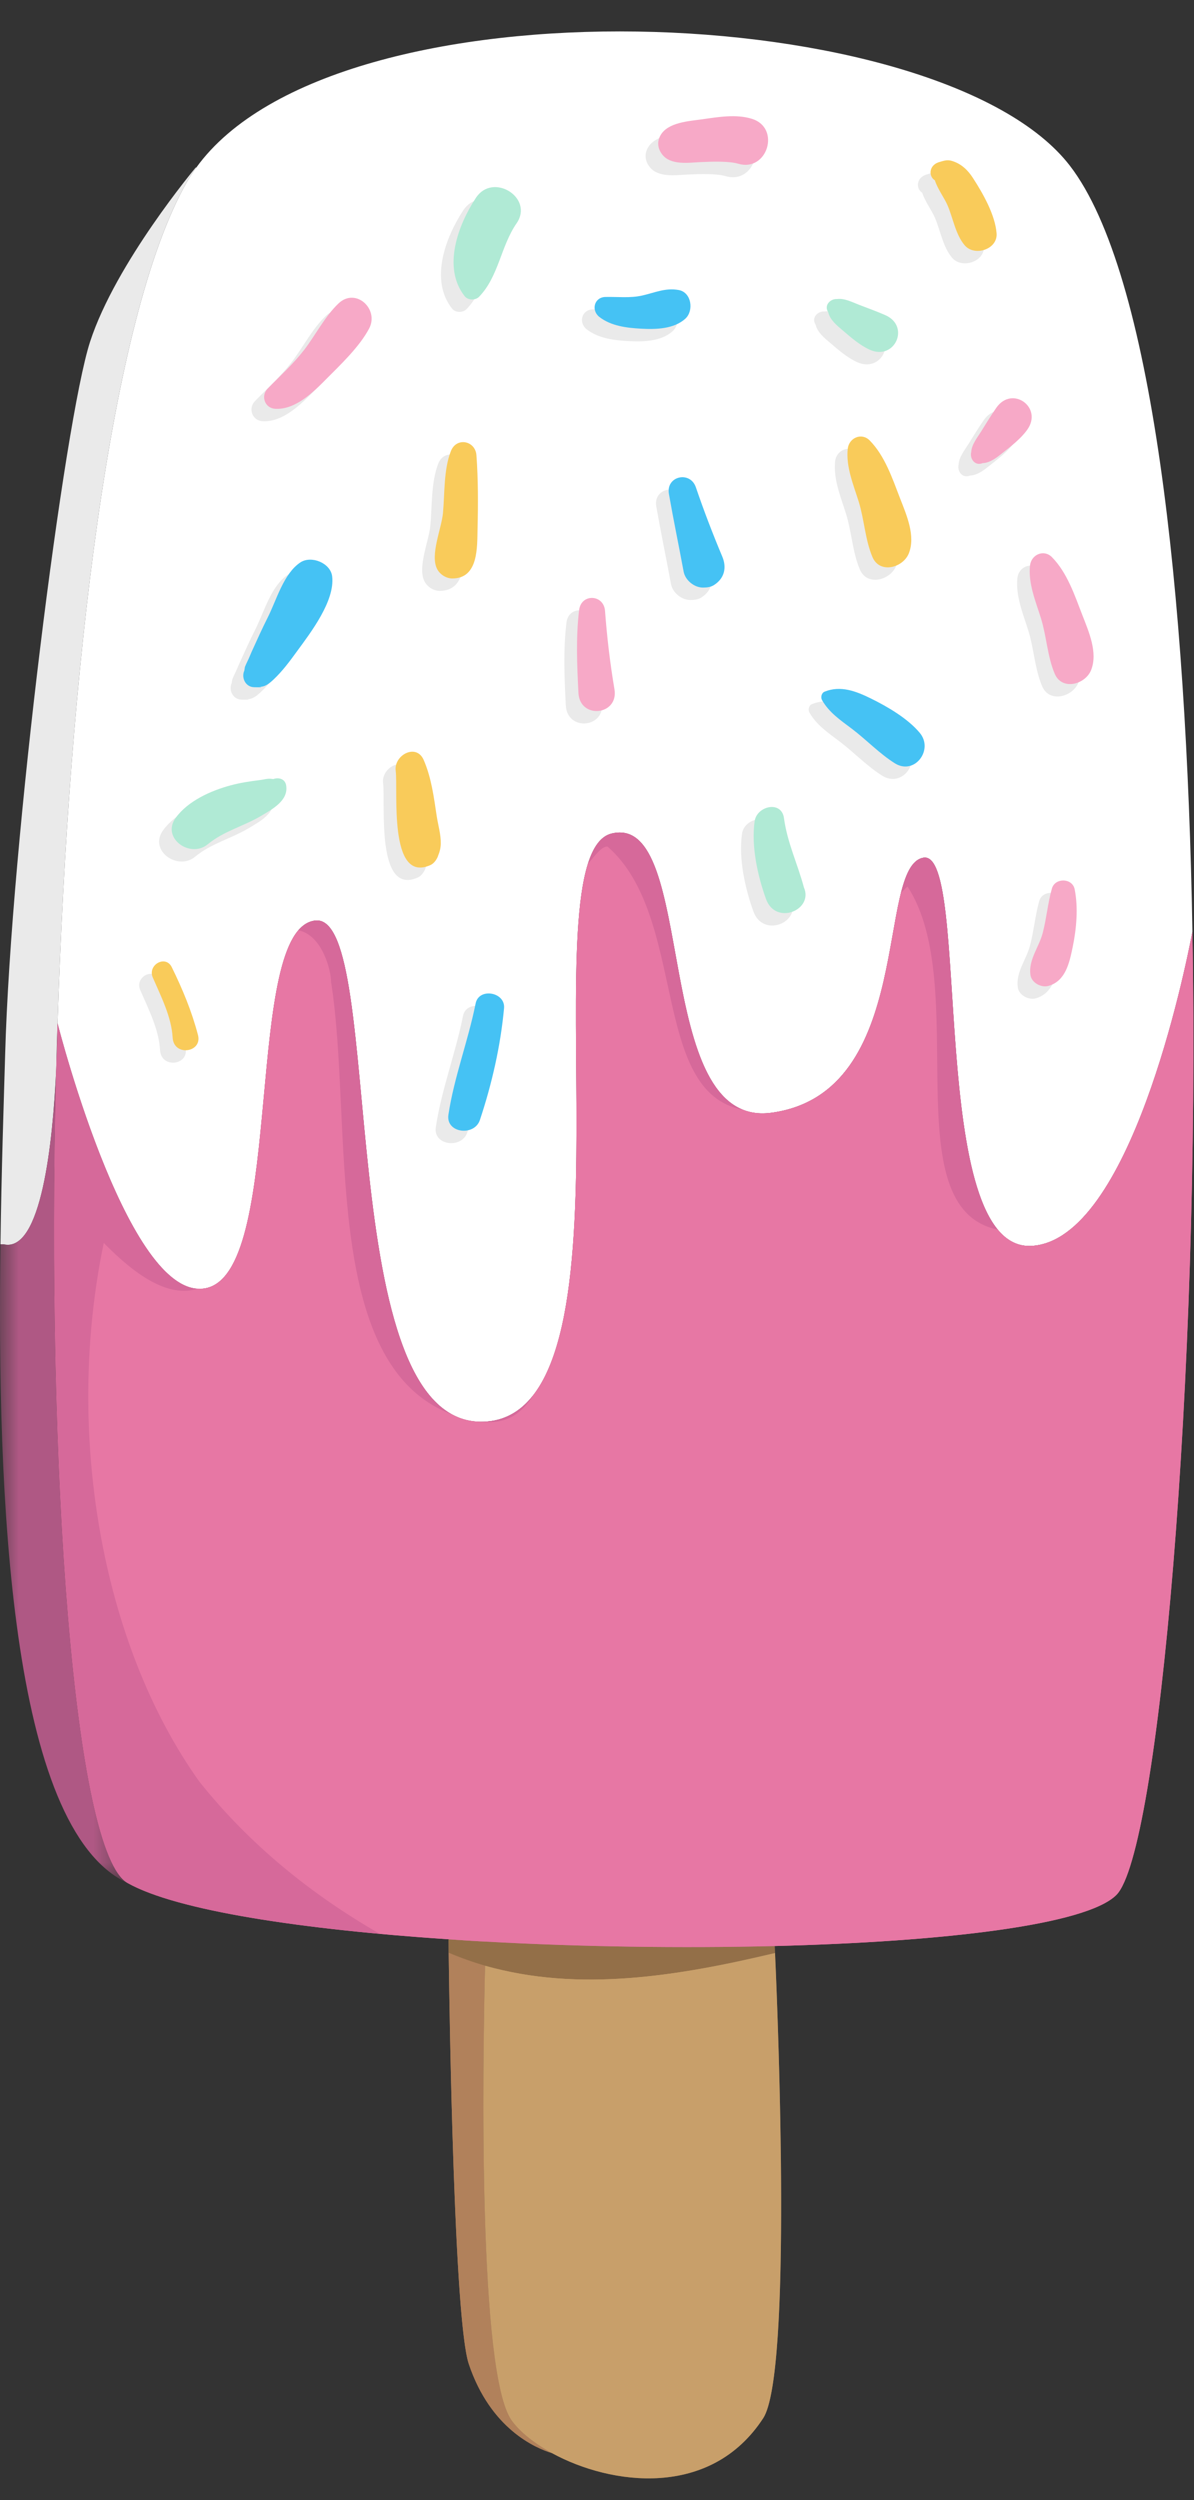 <?xml version="1.0" encoding="UTF-8"?>
<svg width="32px" height="67px" viewBox="0 0 32 67" version="1.1" xmlns="http://www.w3.org/2000/svg" xmlns:xlink="http://www.w3.org/1999/xlink">
    <rect x="0" y="0" width="32" height="67" fill="#333333" stroke="none"/>
    <!-- Generator: Sketch 53.1 (72631) - https://sketchapp.com -->
    <title>Group 10icecream</title>
    <desc>Created with Sketch.</desc>
    <defs>
        <polygon id="path-1" points="0.955 0.615 8.935 0.615 8.935 15 0.955 15"></polygon>
        <polygon id="path-3" points="0 0.336 3.421 0.336 3.421 22.047 0 22.047"></polygon>
    </defs>
    <g id="Page-1" stroke="none" stroke-width="1" fill="none" fill-rule="evenodd">
        <g id="Artboard" transform="translate(-371, -945)">
            <g id="Group-10" transform="translate(371, 945.842)">
                <path d="M2.414,8.317 C3.102,6.2 5.248,3.644 5.248,3.644 L5.259,3.651 C5.167,3.778 5.082,3.905 5.007,4.038 C2.936,7.677 1.847,17.183 1.543,26.581 L1.54,26.578 C1.54,26.578 1.54,26.605 1.539,26.652 C1.539,26.658 1.539,26.665 1.539,26.672 C1.526,27.01 1.517,27.353 1.511,27.694 C1.51,27.765 1.506,27.835 1.502,27.909 C1.414,29.729 1.115,32.745 0.097,32.502 L0.013,32.502 C0.039,30.51 0.101,28.726 0.138,27.415 C0.294,21.715 1.726,10.434 2.414,8.317" id="Fill-1" fill="#EAEAEA"></path>
                <path d="M31.958,24.125 C31.762,25.163 30.289,32.389 27.652,32.545 C24.81,32.717 26.046,21.925 24.75,22.142 C23.454,22.36 24.555,28.452 20.671,28.978 C17.414,29.418 18.73,20.924 16.391,21.495 C14.052,22.067 17.331,36.866 13.065,37.251 C8.799,37.633 10.394,23.63 8.454,23.826 C6.514,24.025 7.652,33.086 5.571,33.666 C3.521,34.237 1.598,26.806 1.543,26.585 C1.54,26.581 1.543,26.581 1.543,26.581 C1.847,17.183 2.936,7.677 5.007,4.038 C5.082,3.905 5.167,3.778 5.259,3.651 C8.996,-1.537 25.236,-0.871 28.675,3.601 C30.895,6.486 31.802,15.092 31.958,24.125" id="Fill-3" fill="#FFFFFF"></path>
                <path d="M13.017,51.189 C12.966,52.949 12.727,62.653 13.716,64.023 C13.931,64.323 14.311,64.631 14.795,64.897 C14.35,64.762 13.147,64.246 12.564,62.508 C12.122,61.189 12.021,51.161 12.021,51.161 L12.025,51.127 C12.35,51.15 12.682,51.173 13.017,51.189" id="Fill-5" fill="#B1815B"></path>
                <g id="Group-9" transform="translate(12, 50.574)">
                    <mask id="mask-2" fill="white">
                        <use xlink:href="#path-1"></use>
                    </mask>
                    <g id="Clip-8"></g>
                    <path d="M2.795,14.323 C2.311,14.057 1.931,13.749 1.715,13.449 C0.727,12.079 0.966,2.376 1.017,0.615 C3.558,0.757 6.267,0.795 8.763,0.734 C8.826,2.103 9.258,12.148 8.454,13.386 C7.044,15.548 4.378,15.188 2.795,14.323" id="Fill-7" fill="#C89F6A" mask="url(#mask-2)"></path>
                </g>
                <path d="M12.025,51.487 C12.047,53.21 12.169,61.33 12.564,62.508 C13.147,64.246 14.35,64.762 14.795,64.897 C14.311,64.631 13.931,64.323 13.716,64.023 C12.815,62.774 12.933,54.603 13,51.834 C12.672,51.739 12.347,51.624 12.025,51.487" id="Fill-10" fill="#B1815B"></path>
                <path d="M20.763,51.308 C18.267,51.369 15.558,51.33 13.017,51.189 C12.682,51.173 12.35,51.15 12.024,51.127 L12.021,51.161 C12.021,51.161 12.022,51.281 12.025,51.487 C12.346,51.623 12.672,51.739 13,51.834 C15.517,52.558 18.206,52.108 20.771,51.494 C20.768,51.422 20.765,51.358 20.763,51.308" id="Fill-12" fill="#936F48"></path>
                <path d="M13,51.834 C12.933,54.603 12.815,62.774 13.716,64.023 C13.931,64.323 14.311,64.631 14.795,64.897 C16.378,65.761 19.045,66.121 20.454,63.96 C21.229,62.767 20.856,53.398 20.772,51.494 C18.206,52.108 15.517,52.558 13,51.834" id="Fill-14" fill="#C89F6A"></path>
                <path d="M20.763,51.308 C18.267,51.369 15.558,51.33 13.017,51.189 C12.682,51.173 12.35,51.15 12.024,51.127 C8.109,50.868 4.74,50.361 3.421,49.62 C1.982,48.81 1.238,38.612 1.502,27.909 C1.506,27.835 1.51,27.765 1.51,27.694 C1.531,27.212 1.537,26.839 1.539,26.672 C1.539,26.665 1.539,26.658 1.539,26.652 C1.539,26.628 1.539,26.608 1.543,26.584 C1.598,26.806 3.521,34.237 5.571,33.666 C7.652,33.086 6.513,24.025 8.453,23.826 C10.394,23.63 8.799,37.633 13.065,37.251 C17.33,36.866 14.052,22.066 16.39,21.495 C18.729,20.924 17.414,29.418 20.67,28.978 C24.555,28.452 23.453,22.36 24.749,22.142 C26.046,21.924 24.809,32.717 27.651,32.545 C30.288,32.389 31.761,25.163 31.957,24.125 C32.17,36.089 31.056,48.801 29.919,49.939 C29.115,50.744 25.295,51.193 20.763,51.308" id="Fill-16" fill="#E777A4"></path>
                <g id="Group-20" transform="translate(0, 27.574)">
                    <mask id="mask-4" fill="white">
                        <use xlink:href="#path-3"></use>
                    </mask>
                    <g id="Clip-19"></g>
                    <path d="M1.502,0.336 C1.238,11.039 1.982,21.236 3.421,22.047 C0.246,20.588 -0.081,11.591 0.013,4.928 L0.097,4.928 C1.114,5.171 1.414,2.155 1.502,0.336" id="Fill-18" fill="#AF5884" mask="url(#mask-4)"></path>
                </g>
                <path d="M31.958,24.125 C31.762,25.163 30.289,32.389 27.652,32.545 C27.285,32.568 26.987,32.404 26.742,32.109 C23.92,31.536 26.062,25.57 24.321,22.914 C24.263,22.97 24.205,23.028 24.148,23.084 C23.697,24.865 23.664,28.573 20.671,28.978 C20.384,29.017 20.134,28.983 19.912,28.895 C17.416,28.446 18.438,23.723 16.281,21.843 C16.12,21.842 15.958,22.07 15.759,22.309 C14.886,25.069 16.299,33.951 14.293,36.542 C13.994,37.039 13.564,37.331 12.916,37.257 C12.62,37.26 12.353,37.19 12.112,37.059 C8.567,35.741 9.475,29.273 8.873,25.473 C8.876,25.194 8.651,24.224 7.998,24.088 C6.969,25.284 7.23,30.232 6.455,32.522 C6.46,32.513 6.465,32.506 6.47,32.496 C6.465,32.506 6.46,32.513 6.455,32.522 C6.249,33.132 5.969,33.555 5.571,33.666 C5.482,33.691 5.393,33.696 5.304,33.691 C4.519,33.941 3.649,33.349 2.781,32.467 C1.734,37.489 2.695,43.198 5.348,46.909 C6.698,48.598 8.347,49.928 10.18,50.982 C10.777,51.036 11.393,51.086 12.025,51.127 C12.35,51.15 12.682,51.173 13.017,51.189 C15.558,51.33 18.268,51.369 20.764,51.308 C25.295,51.193 29.115,50.745 29.92,49.939 C31.056,48.802 32.171,36.089 31.958,24.125" id="Fill-21" fill="#E777A4"></path>
                <path d="M8.454,23.826 C8.278,23.844 8.128,23.937 7.998,24.088 C8.651,24.224 8.876,25.194 8.873,25.473 C9.475,29.273 8.567,35.741 12.112,37.059 C9.043,35.385 10.232,23.647 8.454,23.826" id="Fill-23" fill="#D6699A"></path>
                <path d="M13.065,37.251 C13.014,37.256 12.965,37.256 12.916,37.257 C13.564,37.331 13.994,37.039 14.293,36.542 C13.976,36.951 13.575,37.205 13.065,37.251" id="Fill-25" fill="#D6699A"></path>
                <path d="M5.348,46.909 C2.695,43.199 1.734,37.49 2.781,32.467 C3.649,33.35 4.519,33.941 5.304,33.692 C3.357,33.596 1.596,26.797 1.543,26.585 C1.54,26.608 1.54,26.629 1.54,26.652 C1.539,26.659 1.539,26.666 1.539,26.672 C1.538,26.84 1.532,27.212 1.511,27.695 C1.51,27.765 1.506,27.836 1.503,27.91 C1.239,38.613 1.982,48.81 3.421,49.62 C4.527,50.242 7.077,50.698 10.18,50.982 C8.347,49.929 6.698,48.598 5.348,46.909" id="Fill-27" fill="#D6699A"></path>
                <path d="M24.75,22.143 C24.453,22.193 24.282,22.555 24.148,23.085 C24.205,23.028 24.264,22.971 24.321,22.914 C26.062,25.57 23.92,31.537 26.742,32.109 C25.088,30.112 25.879,21.953 24.75,22.143" id="Fill-29" fill="#D6699A"></path>
                <path d="M16.391,21.495 C16.102,21.565 15.902,21.859 15.759,22.309 C15.958,22.07 16.121,21.842 16.281,21.843 C18.439,23.722 17.416,28.446 19.913,28.895 C17.619,27.988 18.524,20.974 16.391,21.495" id="Fill-31" fill="#D6699A"></path>
                <path d="M8.565,14.941 C8.524,14.578 8.004,14.369 7.711,14.563 C7.263,14.858 7.072,15.575 6.836,16.039 C6.685,16.338 6.548,16.646 6.409,16.951 C6.37,17.037 6.337,17.125 6.294,17.21 C6.27,17.26 6.247,17.311 6.226,17.363 C6.22,17.396 6.215,17.429 6.209,17.463 C6.125,17.646 6.235,17.902 6.473,17.907 C6.525,17.908 6.78,17.915 6.604,17.893 C6.758,17.911 6.893,17.796 6.995,17.699 C7.235,17.472 7.431,17.207 7.625,16.94 C7.995,16.434 8.639,15.594 8.565,14.941" id="Fill-33" fill="#EAEAEA"></path>
                <path d="M11.407,22.413 C11.407,22.413 11.408,22.41 11.409,22.408 C11.45,22.31 11.473,22.208 11.475,22.099 C11.481,21.86 11.403,21.599 11.367,21.365 C11.289,20.851 11.225,20.335 11.017,19.856 C10.819,19.401 10.215,19.726 10.267,20.145 C10.334,20.675 10.067,23.168 11.192,22.676 C11.263,22.645 11.324,22.581 11.366,22.506 C11.366,22.506 11.373,22.494 11.386,22.469 C11.396,22.451 11.399,22.432 11.407,22.413" id="Fill-35" fill="#EAEAEA"></path>
                <path d="M12.461,13.648 C12.477,13.003 12.478,12.335 12.432,11.692 C12.403,11.298 11.896,11.198 11.747,11.578 C11.551,12.077 11.583,12.712 11.534,13.239 C11.496,13.656 11.182,14.362 11.378,14.741 C11.454,14.887 11.622,14.994 11.788,14.993 C12.492,14.989 12.449,14.146 12.461,13.648" id="Fill-37" fill="#EAEAEA"></path>
                <path d="M8.735,7.621 C8.371,7.965 8.119,8.469 7.814,8.866 C7.518,9.249 7.167,9.563 6.833,9.907 C6.643,10.102 6.758,10.431 7.037,10.446 C7.574,10.476 8.049,10.008 8.397,9.657 C8.786,9.266 9.295,8.785 9.554,8.295 C9.829,7.773 9.195,7.186 8.735,7.621" id="Fill-39" fill="#EAEAEA"></path>
                <path d="M17.852,7.263 C17.495,7.198 17.221,7.332 16.875,7.41 C16.544,7.485 16.221,7.441 15.887,7.449 C15.585,7.456 15.498,7.808 15.725,7.984 C16.037,8.228 16.459,8.278 16.843,8.299 C17.241,8.321 17.724,8.309 18.029,8.031 C18.262,7.819 18.198,7.326 17.852,7.263" id="Fill-41" fill="#EAEAEA"></path>
                <path d="M19.02,14.41 C18.764,13.797 18.526,13.179 18.311,12.55 C18.157,12.099 17.506,12.248 17.588,12.726 C17.71,13.422 17.855,14.114 17.983,14.81 C18.027,15.044 18.273,15.242 18.511,15.237 C18.613,15.235 18.706,15.226 18.796,15.17 C19.075,14.994 19.145,14.706 19.02,14.41" id="Fill-43" fill="#EAEAEA"></path>
                <path d="M21.207,23.271 C21.039,22.64 20.762,22.074 20.673,21.415 C20.607,20.933 19.945,21.089 19.887,21.497 C19.792,22.164 19.965,22.953 20.191,23.582 C20.451,24.304 21.474,23.878 21.207,23.271" id="Fill-45" fill="#EAEAEA"></path>
                <path d="M16.129,17.962 C16.011,17.266 15.929,16.565 15.876,15.861 C15.843,15.415 15.236,15.39 15.182,15.839 C15.093,16.58 15.126,17.318 15.164,18.062 C15.201,18.774 16.247,18.665 16.129,17.962" id="Fill-47" fill="#EAEAEA"></path>
                <path d="M23.785,12.847 C23.58,12.317 23.378,11.708 22.971,11.295 C22.752,11.072 22.413,11.226 22.382,11.518 C22.33,12.002 22.536,12.483 22.677,12.937 C22.826,13.42 22.849,13.957 23.044,14.418 C23.241,14.882 23.867,14.703 24.019,14.321 C24.206,13.851 23.956,13.288 23.785,12.847" id="Fill-49" fill="#EAEAEA"></path>
                <path d="M28.67,15.975 C28.465,15.445 28.263,14.836 27.856,14.423 C27.637,14.2 27.298,14.354 27.267,14.646 C27.215,15.13 27.421,15.611 27.562,16.065 C27.711,16.548 27.734,17.085 27.929,17.546 C28.126,18.01 28.752,17.831 28.904,17.449 C29.091,16.979 28.841,16.416 28.67,15.975" id="Fill-51" fill="#EAEAEA"></path>
                <path d="M23.389,7.936 C23.159,7.835 22.92,7.749 22.685,7.659 C22.509,7.591 22.292,7.477 22.095,7.505 C21.918,7.493 21.741,7.669 21.855,7.852 C21.856,7.856 21.858,7.858 21.86,7.861 C21.906,8.063 22.092,8.214 22.253,8.35 C22.468,8.534 22.705,8.741 22.965,8.86 C23.64,9.171 24.068,8.234 23.389,7.936" id="Fill-53" fill="#EAEAEA"></path>
                <path d="M26.365,10.417 C26.222,10.623 26.09,10.841 25.957,11.054 C25.857,11.214 25.702,11.405 25.692,11.603 C25.646,11.774 25.784,11.982 25.986,11.906 C25.99,11.905 25.993,11.904 25.996,11.902 C26.203,11.896 26.388,11.743 26.552,11.612 C26.774,11.436 27.023,11.244 27.19,11.011 C27.625,10.409 26.789,9.809 26.365,10.417" id="Fill-55" fill="#EAEAEA"></path>
                <path d="M24.313,19.131 C23.992,18.746 23.448,18.428 23.002,18.209 C22.606,18.014 22.191,17.852 21.76,18.027 C21.677,18.061 21.652,18.18 21.693,18.252 C21.883,18.587 22.192,18.794 22.493,19.021 C22.879,19.313 23.235,19.689 23.643,19.945 C24.172,20.277 24.692,19.585 24.313,19.131" id="Fill-57" fill="#EAEAEA"></path>
                <path d="M28.463,23.323 C28.402,23.015 27.935,23.006 27.852,23.304 C27.744,23.69 27.709,24.096 27.608,24.487 C27.508,24.877 27.221,25.207 27.277,25.616 C27.305,25.827 27.567,25.967 27.761,25.911 C28.22,25.781 28.322,25.293 28.409,24.874 C28.511,24.382 28.562,23.819 28.463,23.323" id="Fill-59" fill="#EAEAEA"></path>
                <path d="M12.409,26.382 C12.209,27.386 11.833,28.35 11.68,29.364 C11.605,29.86 12.377,29.95 12.524,29.504 C12.845,28.538 13.077,27.523 13.171,26.509 C13.211,26.075 12.495,25.949 12.409,26.382" id="Fill-61" fill="#EAEAEA"></path>
                <path d="M4.968,27.227 C4.8,26.587 4.557,26.004 4.266,25.41 C4.1,25.07 3.61,25.348 3.757,25.687 C3.974,26.188 4.258,26.741 4.289,27.297 C4.318,27.812 5.093,27.701 4.968,27.227" id="Fill-63" fill="#EAEAEA"></path>
                <path d="M12.417,4.792 C11.934,5.526 11.513,6.666 12.116,7.429 C12.206,7.543 12.407,7.543 12.504,7.442 C13.029,6.896 13.08,6.095 13.507,5.475 C13.979,4.792 12.873,4.099 12.417,4.792" id="Fill-65" fill="#EAEAEA"></path>
                <path d="M19.82,2.677 C19.394,2.542 18.91,2.627 18.48,2.688 C18.128,2.737 17.564,2.767 17.365,3.115 C17.262,3.295 17.29,3.481 17.416,3.638 C17.641,3.92 18.104,3.852 18.418,3.836 C18.763,3.819 19.205,3.807 19.448,3.879 C20.227,4.108 20.592,2.923 19.82,2.677" id="Fill-67" fill="#EAEAEA"></path>
                <path d="M7.332,20.543 C7.304,20.359 7.13,20.318 6.987,20.368 C6.97,20.367 6.95,20.364 6.921,20.361 C6.835,20.35 6.717,20.385 6.63,20.395 C6.357,20.429 6.104,20.466 5.839,20.538 C5.313,20.679 4.695,20.957 4.37,21.409 C3.979,21.953 4.761,22.503 5.23,22.116 C5.66,21.76 6.186,21.636 6.66,21.355 C6.973,21.169 7.394,20.942 7.332,20.543" id="Fill-69" fill="#EAEAEA"></path>
                <path d="M25.741,4.266 C25.6,4.047 25.423,3.878 25.171,3.802 C25.105,3.782 25.038,3.781 24.971,3.796 C24.905,3.812 24.879,3.82 24.87,3.824 C24.799,3.841 24.734,3.868 24.678,3.924 C24.565,4.039 24.575,4.234 24.716,4.323 C24.788,4.552 24.972,4.799 25.054,4.987 C25.205,5.336 25.267,5.769 25.515,6.064 C25.777,6.375 26.408,6.174 26.371,5.741 C26.33,5.245 26.008,4.68 25.741,4.266" id="Fill-71" fill="#EAEAEA"></path>
                <path d="M8.903,14.608 C8.863,14.245 8.342,14.036 8.05,14.23 C7.601,14.526 7.41,15.242 7.175,15.706 C7.024,16.005 6.886,16.313 6.747,16.618 C6.708,16.704 6.676,16.792 6.633,16.877 C6.609,16.927 6.585,16.978 6.564,17.03 C6.559,17.063 6.553,17.096 6.548,17.13 C6.463,17.313 6.574,17.569 6.811,17.574 C6.864,17.575 7.119,17.582 6.942,17.56 C7.096,17.579 7.231,17.463 7.333,17.366 C7.574,17.139 7.769,16.874 7.963,16.607 C8.334,16.101 8.977,15.261 8.903,14.608" id="Fill-73" fill="#45C2F4"></path>
                <path d="M11.745,22.08 L11.747,22.075 C11.788,21.977 11.811,21.875 11.813,21.766 C11.819,21.527 11.741,21.266 11.705,21.032 C11.627,20.518 11.563,20.002 11.355,19.523 C11.157,19.068 10.553,19.393 10.605,19.812 C10.672,20.342 10.405,22.835 11.53,22.343 C11.601,22.312 11.662,22.248 11.704,22.173 C11.704,22.173 11.711,22.161 11.724,22.136 C11.734,22.118 11.737,22.099 11.745,22.08" id="Fill-75" fill="#F9CB5A"></path>
                <path d="M12.799,13.315 C12.815,12.67 12.816,12.002 12.769,11.359 C12.741,10.965 12.234,10.865 12.085,11.245 C11.888,11.744 11.921,12.379 11.872,12.906 C11.834,13.323 11.52,14.029 11.716,14.408 C11.792,14.554 11.96,14.661 12.126,14.66 C12.83,14.656 12.787,13.813 12.799,13.315" id="Fill-77" fill="#F9CB5A"></path>
                <path d="M9.074,7.288 C8.71,7.632 8.458,8.136 8.153,8.533 C7.857,8.916 7.506,9.23 7.172,9.574 C6.982,9.769 7.097,10.098 7.376,10.113 C7.913,10.143 8.388,9.675 8.736,9.324 C9.125,8.933 9.634,8.452 9.893,7.962 C10.168,7.44 9.534,6.853 9.074,7.288" id="Fill-79" fill="#F7A9C7"></path>
                <path d="M18.19,6.93 C17.834,6.865 17.559,6.999 17.214,7.077 C16.883,7.152 16.56,7.108 16.226,7.116 C15.923,7.123 15.837,7.475 16.063,7.651 C16.375,7.895 16.796,7.945 17.181,7.966 C17.58,7.988 18.062,7.976 18.368,7.698 C18.6,7.486 18.536,6.993 18.19,6.93" id="Fill-81" fill="#45C2F4"></path>
                <path d="M19.359,14.077 C19.102,13.464 18.864,12.846 18.65,12.217 C18.496,11.766 17.844,11.915 17.927,12.393 C18.049,13.089 18.193,13.781 18.322,14.477 C18.366,14.711 18.612,14.909 18.849,14.904 C18.952,14.902 19.045,14.893 19.134,14.837 C19.413,14.661 19.483,14.373 19.359,14.077" id="Fill-83" fill="#45C2F4"></path>
                <path d="M21.545,22.938 C21.377,22.308 21.1,21.741 21.011,21.082 C20.945,20.6 20.283,20.756 20.225,21.164 C20.13,21.831 20.303,22.62 20.529,23.249 C20.789,23.971 21.812,23.545 21.545,22.938" id="Fill-85" fill="#B0EAD5"></path>
                <path d="M16.468,17.629 C16.35,16.933 16.268,16.232 16.215,15.528 C16.182,15.082 15.575,15.057 15.521,15.506 C15.432,16.247 15.465,16.985 15.503,17.729 C15.54,18.441 16.586,18.332 16.468,17.629" id="Fill-87" fill="#F7A9C7"></path>
                <path d="M24.123,12.514 C23.918,11.984 23.716,11.375 23.309,10.962 C23.09,10.739 22.751,10.893 22.72,11.185 C22.668,11.669 22.874,12.15 23.015,12.604 C23.164,13.087 23.187,13.624 23.382,14.085 C23.579,14.549 24.205,14.37 24.357,13.988 C24.544,13.518 24.294,12.955 24.123,12.514" id="Fill-89" fill="#F9CB5A"></path>
                <path d="M29.008,15.642 C28.803,15.112 28.601,14.503 28.194,14.09 C27.975,13.867 27.636,14.021 27.605,14.313 C27.553,14.797 27.759,15.278 27.9,15.732 C28.049,16.215 28.072,16.752 28.267,17.213 C28.464,17.677 29.09,17.498 29.242,17.116 C29.429,16.646 29.179,16.083 29.008,15.642" id="Fill-91" fill="#F7A9C7"></path>
                <path d="M23.727,7.603 C23.497,7.502 23.258,7.416 23.023,7.326 C22.847,7.258 22.63,7.144 22.433,7.172 C22.256,7.16 22.079,7.336 22.193,7.519 C22.194,7.523 22.196,7.525 22.198,7.528 C22.244,7.73 22.43,7.881 22.591,8.017 C22.806,8.201 23.043,8.408 23.303,8.527 C23.978,8.838 24.406,7.901 23.727,7.603" id="Fill-93" fill="#B0EAD5"></path>
                <path d="M26.703,10.084 C26.56,10.29 26.428,10.508 26.295,10.721 C26.195,10.881 26.04,11.072 26.03,11.27 C25.984,11.441 26.122,11.649 26.324,11.573 C26.328,11.572 26.331,11.571 26.334,11.569 C26.541,11.563 26.726,11.41 26.89,11.279 C27.112,11.103 27.361,10.911 27.528,10.678 C27.963,10.076 27.127,9.476 26.703,10.084" id="Fill-95" fill="#F7A9C7"></path>
                <path d="M24.651,18.798 C24.33,18.413 23.786,18.095 23.34,17.876 C22.944,17.681 22.529,17.519 22.098,17.694 C22.015,17.728 21.99,17.847 22.031,17.919 C22.221,18.254 22.53,18.461 22.831,18.688 C23.217,18.98 23.573,19.356 23.981,19.612 C24.51,19.944 25.03,19.252 24.651,18.798" id="Fill-97" fill="#45C2F4"></path>
                <path d="M28.802,22.99 C28.741,22.682 28.274,22.673 28.191,22.971 C28.083,23.357 28.048,23.763 27.947,24.154 C27.847,24.544 27.56,24.874 27.616,25.283 C27.644,25.494 27.906,25.634 28.1,25.578 C28.559,25.448 28.661,24.96 28.748,24.541 C28.85,24.049 28.901,23.486 28.802,22.99" id="Fill-99" fill="#F7A9C7"></path>
                <path d="M12.747,26.049 C12.547,27.053 12.171,28.017 12.018,29.031 C11.943,29.527 12.715,29.617 12.862,29.171 C13.183,28.205 13.415,27.191 13.509,26.176 C13.549,25.742 12.833,25.616 12.747,26.049" id="Fill-101" fill="#45C2F4"></path>
                <path d="M5.306,26.894 C5.138,26.254 4.895,25.671 4.604,25.077 C4.438,24.737 3.948,25.015 4.095,25.354 C4.312,25.855 4.596,26.408 4.627,26.964 C4.656,27.479 5.431,27.368 5.306,26.894" id="Fill-103" fill="#F9CB5A"></path>
                <path d="M12.755,4.459 C12.272,5.193 11.851,6.333 12.454,7.096 C12.544,7.21 12.745,7.21 12.842,7.109 C13.367,6.563 13.418,5.762 13.845,5.142 C14.317,4.459 13.211,3.766 12.755,4.459" id="Fill-105" fill="#B0EAD5"></path>
                <path d="M20.158,2.344 C19.732,2.209 19.248,2.294 18.818,2.355 C18.466,2.405 17.902,2.434 17.703,2.782 C17.6,2.962 17.628,3.148 17.754,3.305 C17.979,3.587 18.442,3.519 18.756,3.503 C19.101,3.486 19.543,3.474 19.786,3.546 C20.565,3.775 20.93,2.59 20.158,2.344" id="Fill-107" fill="#F7A9C7"></path>
                <path d="M7.67,20.21 C7.642,20.026 7.468,19.985 7.325,20.035 C7.308,20.034 7.288,20.031 7.259,20.028 C7.173,20.017 7.055,20.052 6.968,20.062 C6.695,20.096 6.442,20.133 6.177,20.205 C5.651,20.346 5.033,20.624 4.708,21.076 C4.317,21.62 5.099,22.17 5.568,21.783 C5.998,21.427 6.524,21.303 6.998,21.022 C7.311,20.836 7.732,20.609 7.67,20.21" id="Fill-109" fill="#B0EAD5"></path>
                <path d="M26.079,3.933 C25.939,3.714 25.762,3.545 25.509,3.469 C25.444,3.449 25.377,3.448 25.311,3.463 C25.244,3.479 25.218,3.487 25.209,3.491 C25.137,3.508 25.073,3.535 25.017,3.591 C24.904,3.706 24.913,3.901 25.055,3.99 C25.127,4.219 25.311,4.466 25.392,4.654 C25.544,5.003 25.605,5.436 25.854,5.731 C26.116,6.042 26.747,5.841 26.709,5.408 C26.669,4.912 26.346,4.347 26.079,3.933" id="Fill-111" fill="#F9CB5A"></path>
            </g>
        </g>
    </g>
</svg>